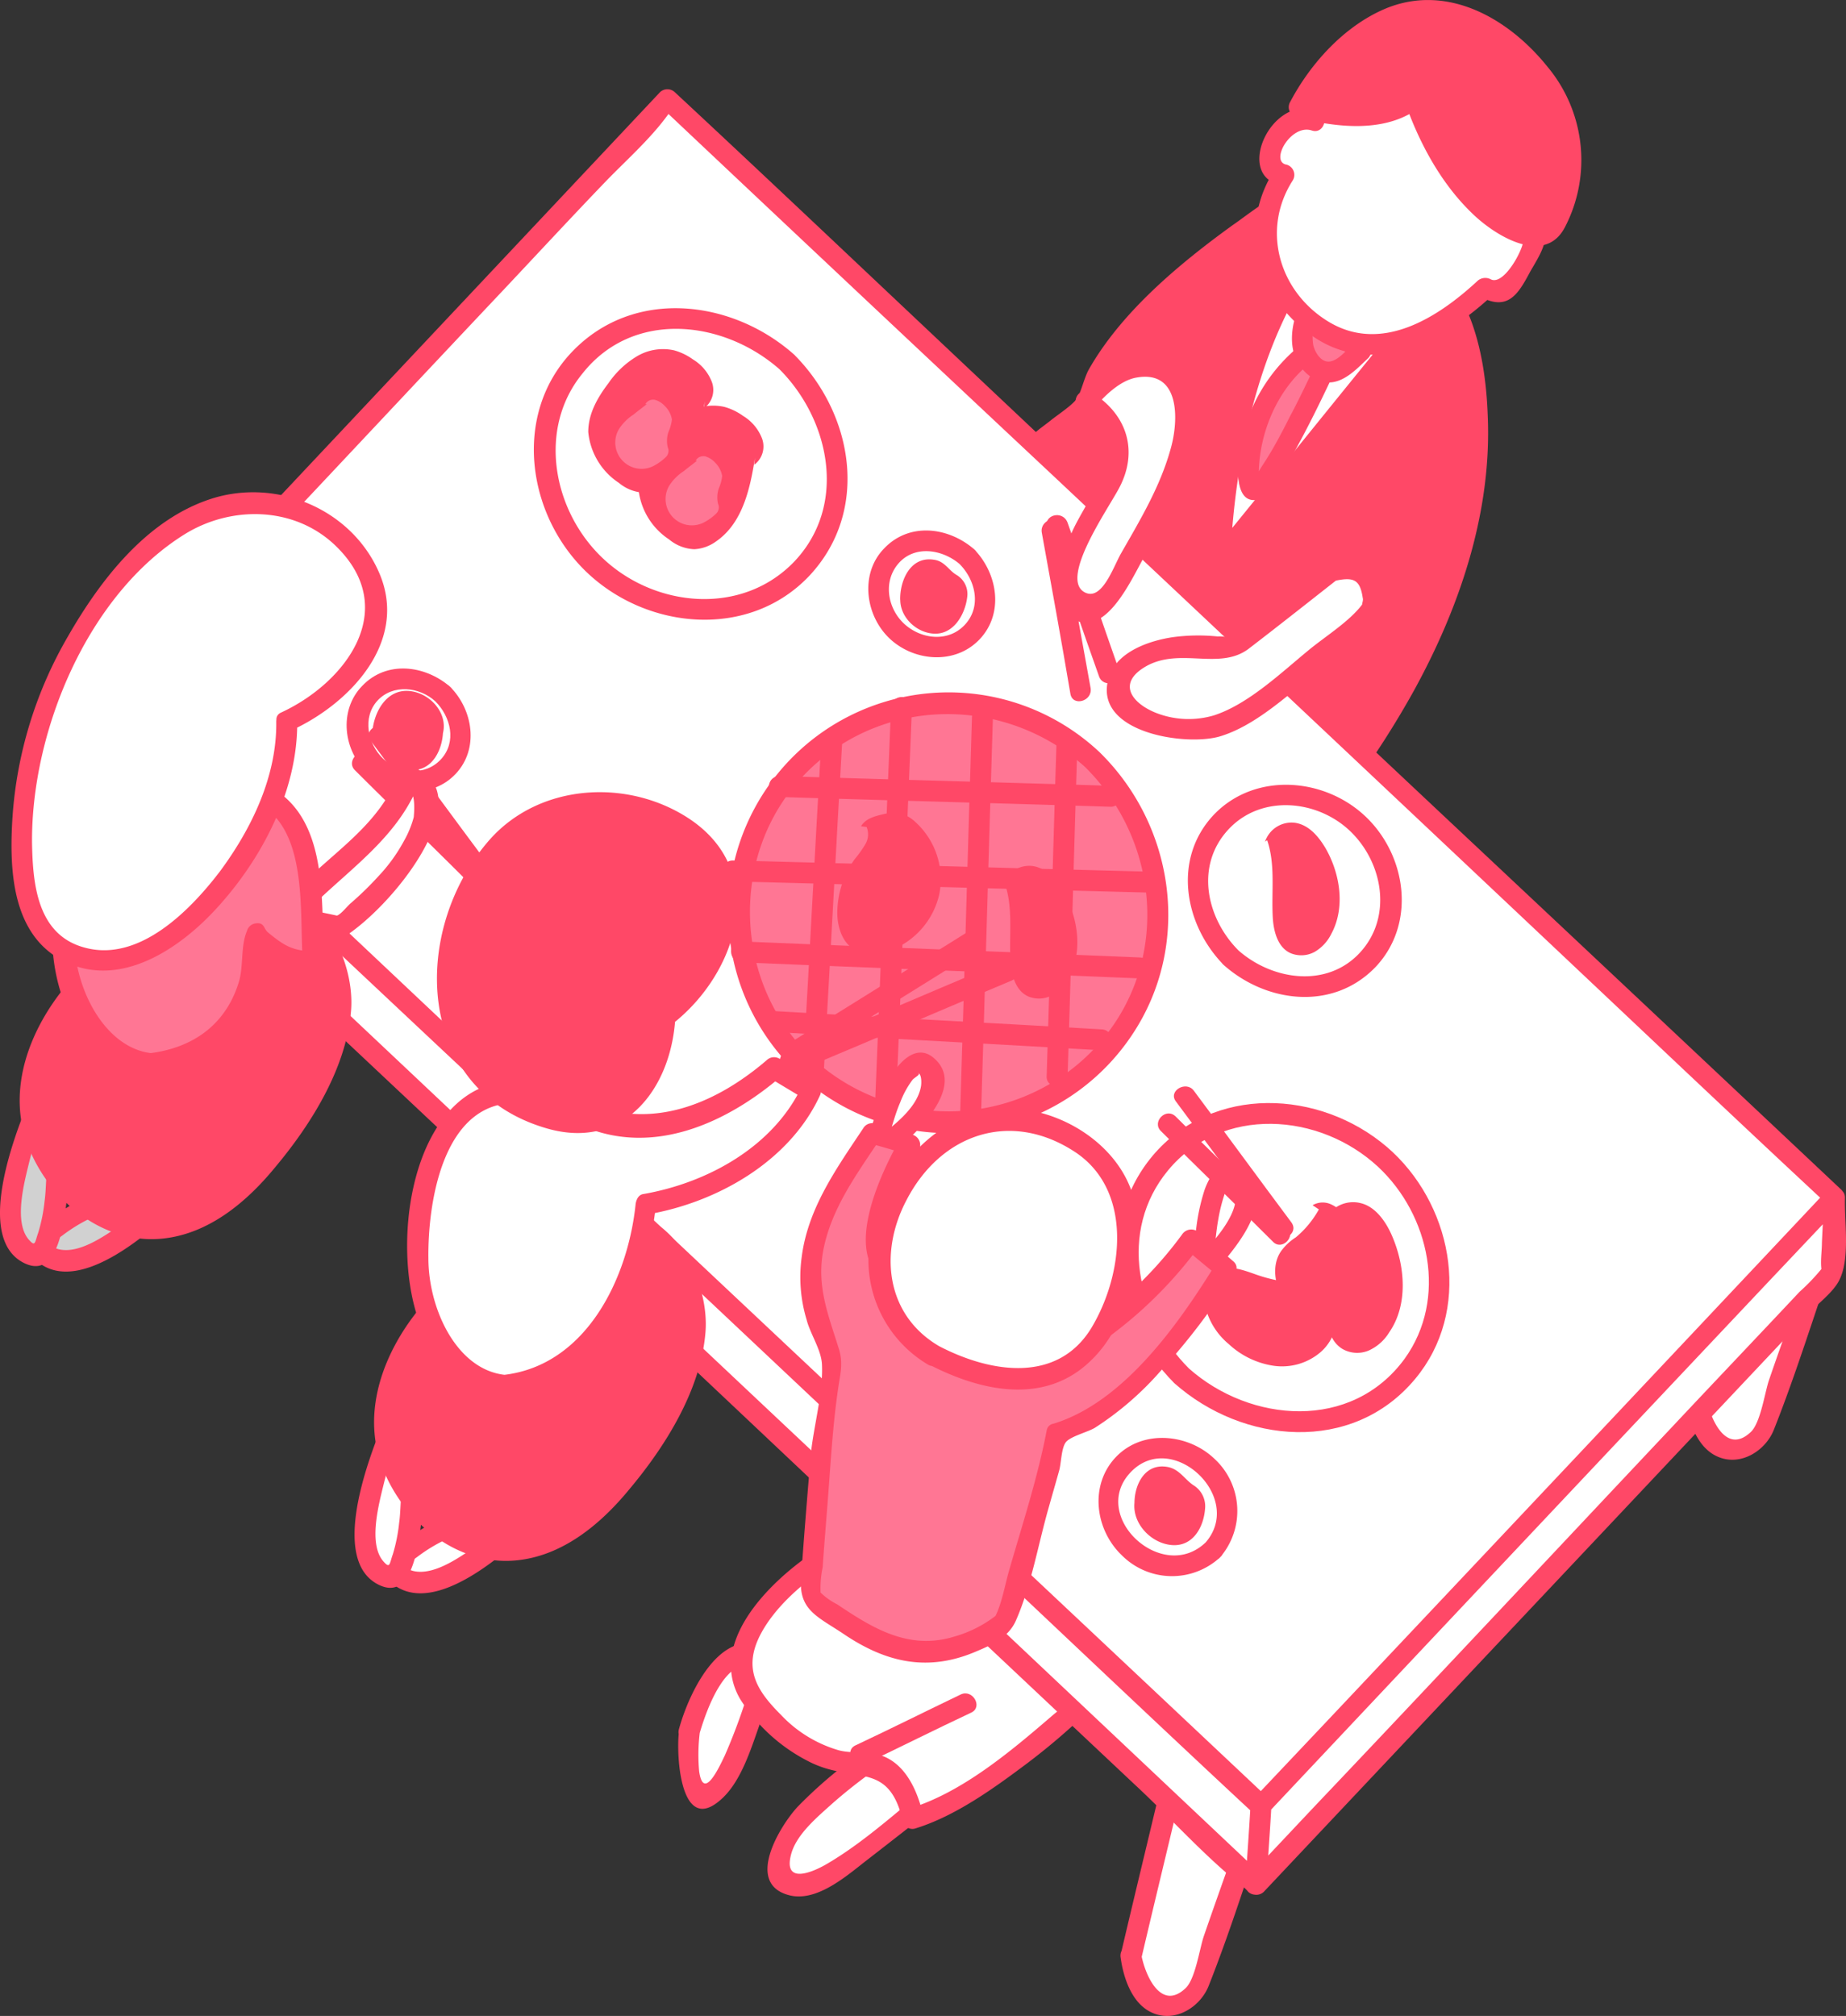 <svg xmlns="http://www.w3.org/2000/svg" viewBox="0 0 264.54 288.87"><rect x="0" y="0" width="264.54" height="288.87" fill="#333333" stroke="none"/><defs><style>.cls-1{fill:#fff;}.cls-2{fill:#ff4867;}.cls-3{fill:#ff7694;}.cls-4{fill:none;}.cls-5{fill:#d1d1d1;}</style></defs><title>step-eat</title><g id="レイヤー_2" data-name="レイヤー 2"><g id="レイヤー_2-2" data-name="レイヤー 2"><path class="cls-1" d="M128.69,249.5s-17.7,10.6-17.3,17.7,10.3-.7,10.3-.7l14.1-11Z"/><path class="cls-2" d="M128,248.2a64.81,64.81,0,0,0-13.7,10.7c-2.5,2.7-7.7,11.1-1.1,12.7,3.8.9,7.9-2.6,10.7-4.8,4.4-3.4,8.7-6.8,13.1-10.2a1.45,1.45,0,0,0,0-2.1c-2.4-2-4.7-4-7.1-6-1.5-1.2-3.6.9-2.1,2.1,2.4,2,4.7,4,7.1,6v-2.1c-5.4,4.2-10.7,9.3-16.6,12.7-2.3,1.3-6.1,2.7-4.9-1.6.8-2.8,3.7-5.2,5.8-7.1a72.64,72.64,0,0,1,10.5-7.7C131.19,249.8,129.59,247.2,128,248.2Z"/><path class="cls-1" d="M98.79,248.2s-1.2,11,2.8,9.1,8.5-19.4,8.5-19.4S102.79,233,98.79,248.2Z"/><path class="cls-2" d="M97.29,248.2c-.4,3.3.2,15.1,6.2,9.5,2.7-2.5,4.1-7,5.3-10.4,1-3,2-6,2.7-9a1.48,1.48,0,0,0-.7-1.7c-7.2-4.7-12.1,6-13.5,11.2a1.5,1.5,0,0,0,2.9.8c.9-3.1,4-12.7,9.1-9.4-.2-.6-.5-1.1-.7-1.7a85.3,85.3,0,0,1-4.7,14c-.9,1.9-3.1,6.6-3.7,2.3a26.22,26.22,0,0,1,.1-5.6C100.49,246.3,97.49,246.3,97.29,248.2Z"/><path class="cls-1" d="M117,224s-14.3,9.6-9.8,18.4c0,0,7.1,11.3,17.7,10.5,0,0,4.6.4,6,7.8,0,0,11.7-3.5,29-21.3,0,0,10-28-10.6-30C128.59,207.2,117,224,117,224Z"/><path class="cls-2" d="M116.19,222.7c-6.1,4.2-14.8,12.8-10.1,20.8a24.91,24.91,0,0,0,10.2,9.1c6.3,3,11.1-.3,13.1,8.4a1.4,1.4,0,0,0,1.8,1c5.8-1.8,11.3-5.8,16.1-9.4a94.54,94.54,0,0,0,7.7-6.5c2-1.8,5-4,6.3-6.4a26.36,26.36,0,0,0,1.5-5.5c1.4-6.5,2-14.5-2-20.3-5.6-8.1-18.1-7.2-26.3-4.5a39.1,39.1,0,0,0-18.8,13.7c-1.1,1.6,1.5,3.1,2.6,1.5,9.9-14,43.4-23.5,42.5,2a43.56,43.56,0,0,1-1.7,10.1c-1.2,4.1-5.5,6.7-8.6,9.4-5.7,4.9-12.6,10.7-20,13,.6.3,1.2.7,1.8,1-.8-3.5-2.6-7.7-6.5-8.7-1.8-.5-3.7-.1-5.6-.6a18.41,18.41,0,0,1-8.3-5.1c-3.5-3.5-5.5-6.7-2.8-11.7,1.9-3.5,5.3-6.6,8.6-8.9C119.29,224.2,117.79,221.6,116.19,222.7Z"/><path class="cls-2" d="M207.89,42.5s16.3,27-16.2,70.7l-16.1,2.7-32.3-28.5,5.1-23.6,7.5-6.1c.9-8.5,24-28.2,31-29.5Z"/><path class="cls-2" d="M206.59,43.2c6.7,11.3,4.1,27.8.1,39.4a104.24,104.24,0,0,1-10.4,21.2c-1.3,2-3.6,6.9-5.5,7.9-1.3.7-3.7.6-5.2.9-2.2.4-4.4.7-6.6,1.1a10.05,10.05,0,0,0-2.5.4c-1.5.6-1.5-.5,0,.6-1.5-1.1-2.9-2.6-4.3-3.8L151.89,93c-1.9-1.7-4.4-5-6.8-6-1.6-.7.2-.6-.3.6a15.25,15.25,0,0,0,.8-3.7c.9-4.3,1.9-8.7,2.8-13,.4-1.7.8-3.3,1.1-5a5,5,0,0,1,.3-1.3c.3-.6-.7.8.3-.1,2.1-2.2,5.8-3.6,7.3-6.3.9-1.5,1.1-3.4,2.1-4.9a47.79,47.79,0,0,1,5.2-6.5,86.18,86.18,0,0,1,14.4-12.6c2-1.4,4.3-2.4,6.3-3.8.7-.4,1.8-.4.8-.6a5,5,0,0,1,1.2.8c6.3,4.7,13.2,8.9,19.7,13.3,1.6,1.1,3.1-1.5,1.5-2.6-5.7-3.8-11.3-7.6-17-11.4-1.7-1.1-3.4-3-5.5-2.8-3.2.2-7,3.5-9.5,5.2C169,37.8,160.69,44.7,156,53c-.6,1.1-1.1,3.2-1.6,4-.6,1-2.8,2.4-3.9,3.3-1.9,1.5-3.4,2.3-4,4.6-2.1,7.3-3.2,15-4.8,22.4a1.67,1.67,0,0,0,.4,1.5c6.2,5.5,12.5,11,18.7,16.5l10.8,9.6c1.6,1.4,2.5,2.6,4.6,2.7,4.4.1,9.6-1.5,14-2.4,2.2-.4,2.2-.5,3.7-2.6a130.37,130.37,0,0,0,8.7-13.6c6.6-12,11.2-25.6,10.6-39.4-.2-5.8-1.2-12.4-4.2-17.5A1.33,1.33,0,1,0,206.59,43.2Z"/><path class="cls-1" d="M162,280.1s1.5,11.9,9.2,5.3l9.3-26.6L169,250.7Z"/><path class="cls-2" d="M160.59,280.5c.4,2.9,1.6,6.6,4.5,7.9,3.3,1.5,6.9-.8,8.1-3.8,3.3-8.3,5.9-16.9,8.9-25.4a1.62,1.62,0,0,0-.7-1.7c-3.8-2.7-7.7-5.4-11.5-8.1a1.52,1.52,0,0,0-2.2.9c-2.3,9.8-4.7,19.6-7,29.4a1.5,1.5,0,0,0,2.9.8c2.3-9.8,4.7-19.6,7-29.4-.7.3-1.5.6-2.2.9,3.8,2.7,7.7,5.4,11.5,8.1-.2-.6-.5-1.1-.7-1.7-2.2,6.4-4.5,12.7-6.7,19.1-.6,1.8-1.2,6.1-2.6,7.4-3.7,3.5-6-2.4-6.4-5.2C163.19,277.8,160.29,278.6,160.59,280.5Z"/><path class="cls-1" d="M243.09,200.4s1.5,11.9,9.2,5.3l9.3-26.6-11.5-8.1Z"/><path class="cls-2" d="M241.59,200.8c.4,2.9,1.6,6.6,4.5,7.9,3.3,1.5,6.9-.8,8.1-3.8,3.3-8.3,5.9-16.9,8.9-25.4a1.62,1.62,0,0,0-.7-1.7c-3.8-2.7-7.7-5.4-11.5-8.1a1.52,1.52,0,0,0-2.2.9c-2.3,9.8-4.7,19.6-7,29.4a1.5,1.5,0,0,0,2.9.8c2.3-9.8,4.7-19.6,7-29.4-.7.3-1.5.6-2.2.9,3.8,2.7,7.7,5.4,11.5,8.1-.2-.6-.5-1.1-.7-1.7-2.2,6.4-4.5,12.7-6.7,19.1-.6,1.8-1.2,6.1-2.6,7.4-3.7,3.5-6-2.4-6.4-5.2C244.29,198.1,241.39,198.9,241.59,200.8Z"/><polyline class="cls-1" points="13.39 101.39 180.59 258.8 262.69 171.59 95.59 14.2 12.69 102.19 12.29 112.09 179.89 269.89 180.59 258.8 179.89 269.89 262.29 182.4 262.69 171.59"/><path class="cls-2" d="M12.39,102.5q28.35,26.7,56.8,53.4Q114,198,158.79,240.3c6.9,6.5,13.8,13,20.8,19.5a1.54,1.54,0,0,0,2.1,0q35.85-38.1,71.8-76.2l10.4-11a1.54,1.54,0,0,0,0-2.1q-28.35-26.7-56.8-53.4-44.85-42.15-89.6-84.4c-6.9-6.5-13.8-13-20.8-19.5a1.54,1.54,0,0,0-2.1,0L42.39,68.7c-9.1,9.7-18.3,19.4-27.4,29.1-1.6,1.7-3.3,2.9-3.7,5.2-.5,3-1.4,8.3.6,10.8,4.1,5.2,10.2,9.6,15,14.1l30,28.2q37.65,35.4,75.2,70.9l30.4,28.6c5.2,4.8,10.1,10.4,15.7,14.8a4.62,4.62,0,0,1,.7.7,1.56,1.56,0,0,0,2.6-1.1c.2-3.7.5-7.4.7-11.1.1-1.9-2.9-1.9-3,0-.2,3.7-.5,7.4-.7,11.1a1.55,1.55,0,0,0,2.6,1.1q39.3-41.7,78.5-83.3c1.2-1.2,3.1-2.7,3.9-4.2,1.7-3.1.8-8.4.9-11.9.1-1.9-2.9-1.9-3,0l-.3,6.3c0,1.2-.2,2.4-.1,3.6s.1.2.3-.1a29,29,0,0,1-3.4,3.6c-6.1,6.5-12.2,12.9-18.3,19.4-16.2,17.2-32.4,34.5-48.7,51.7-4,4.2-8,8.5-12,12.7.9.4,1.7.7,2.6,1.1.2-3.7.5-7.4.7-11.1.1-1.9-2.9-1.9-3,0-.2,3.7-.5,7.4-.7,11.1.9-.4,1.7-.7,2.6-1.1l-37.2-35.1q-36.9-34.65-73.7-69.4Q43.64,139.35,17,114.3c-1-1-2.6-2-3.4-3.2.9,1.4.4.1.5-1.1a45.72,45.72,0,0,0,.3-6.4c-.1-1.4.2-1.1-.3-.4a4.62,4.62,0,0,1,.7-.7c3-2.4,5.5-5.8,8.1-8.6l14.3-15.2C48.79,66.4,60.39,54,72,41.7c4.9-5.2,9.8-10.5,14.8-15.7,2.9-3,6.3-6,8.8-9.4a7.41,7.41,0,0,1,1.2-1.3h-2.1Q123,42,151.49,68.7q44.85,42.15,89.6,84.4c6.9,6.5,13.8,13,20.8,19.5v-2.1q-35.85,38.1-71.8,76.2l-10.4,11h2.1Q153.44,231,125,204.3q-44.85-42.15-89.6-84.4c-6.9-6.5-13.8-13-20.8-19.5-1.5-1.4-3.7.8-2.2,2.1Z"/><ellipse class="cls-1" cx="167.41" cy="215.98" rx="8.1" ry="8.8" transform="translate(-104.6 189.82) rotate(-46.73)"/><path class="cls-2" d="M172.79,221c-6.2,6-16.7-3.7-10.8-10s16.4,3.5,10.8,10c-1.3,1.5.9,3.6,2.1,2.1A10.17,10.17,0,0,0,174,209c-3.8-3.6-10.3-4.2-14.1-.2s-3,10.4.9,14.1a10.15,10.15,0,0,0,14.1.2C176.29,221.8,174.19,219.7,172.79,221Z"/><ellipse class="cls-1" cx="133.52" cy="85.07" rx="7.3" ry="8" transform="translate(-19.94 123.97) rotate(-46.73)"/><path class="cls-2" d="M137.49,80.8c2.3,2.3,3.2,6.1.8,8.7s-6.3,2.1-8.7-.1-3.1-6.1-.8-8.7,6.2-2,8.7.1c1.5,1.3,3.6-.9,2.1-2.1-3.7-3.2-9.3-3.9-12.9-.1-3.5,3.6-2.7,9.6.8,12.9s9.4,3.8,12.9.1,2.6-9.4-.8-12.9A1.48,1.48,0,0,0,137.49,80.8Z"/><ellipse class="cls-1" cx="185.49" cy="127.59" rx="13.2" ry="14.4" transform="translate(-34.56 175.18) rotate(-46.73)"/><path class="cls-2" d="M177.49,136.2c-4.6-4.6-6.3-12.2-1.4-17.4,4.7-5,12.7-4.2,17.4.3s6.1,12.3,1.4,17.4-12.5,4-17.4-.3c-1.5-1.3-3.6.9-2.1,2.1,6.1,5.4,15.6,6.6,21.7.3,5.9-6.2,4.5-16-1.4-21.6s-15.8-6.4-21.7-.3c-6,6.3-4.3,15.8,1.4,21.6A1.48,1.48,0,1,0,177.49,136.2Z"/><ellipse class="cls-1" cx="58.57" cy="104.49" rx="7.1" ry="7.7" transform="translate(-57.66 75.51) rotate(-46.73)"/><path class="cls-2" d="M62.39,100.5c2.2,2.2,3.1,5.8.8,8.3s-6.1,2-8.3-.1-3-5.9-.8-8.3,6-2,8.3.1c1.5,1.3,3.6-.9,2.1-2.1-3.6-3.1-9.1-3.8-12.6-.1-3.4,3.5-2.7,9.3.8,12.5s9.2,3.7,12.6.1,2.5-9.2-.8-12.5C63.19,97,61,99.1,62.39,100.5Z"/><ellipse class="cls-1" cx="98.97" cy="66.36" rx="20" ry="21.9" transform="translate(-17.19 92.93) rotate(-46.73)"/><path class="cls-2" d="M111.69,52.9c7.2,7.2,9.8,19.4,2.2,27.5-7.5,7.9-20,6.7-27.5-.4-7.2-6.8-9.4-18.6-2.9-26.5,7.2-9.1,20.1-7.7,28.2-.6,1.4,1.3,3.6-.8,2.1-2.1-8.9-7.9-23-9.6-31.8-.4-8.6,9-6.5,23.5,2.2,31.7s23.2,9.5,31.8.4c8.7-9.3,6.3-23.2-2.2-31.7A1.48,1.48,0,0,0,111.69,52.9Z"/><ellipse class="cls-1" cx="183.94" cy="181.66" rx="21.3" ry="23.2" transform="translate(-74.41 191.06) rotate(-46.73)"/><path class="cls-2" d="M170.39,196.1c-7.5-7.5-10.2-19.7-3-28.4,7.7-9.3,21.7-8.3,30.1-.5,7.4,6.9,10,18.9,3.8,27.5-7.6,10.4-22.1,9.2-30.9,1.4-1.4-1.3-3.6.8-2.1,2.1,9.8,8.7,25.5,10.2,34.5-.6,8.1-9.7,5.6-24.2-3.2-32.5-9.2-8.6-24.5-10-33.6-.4-9.2,9.8-6.6,24.6,2.3,33.5C169.69,199.6,171.79,197.4,170.39,196.1Z"/><path class="cls-1" d="M200.19,48.9l-25.4,31.3s1-24.3,10.2-39.6Z"/><path class="cls-2" d="M199.09,47.9c-8.5,10.4-16.9,20.9-25.4,31.3.9.4,1.7.7,2.6,1.1.6-13.1,3.3-27.3,9.9-38.8a16,16,0,0,1-2.1.5c5.1,2.8,10.1,5.5,15.2,8.3,1.7.9,3.2-1.7,1.5-2.6-5.1-2.8-10.1-5.5-15.2-8.3a1.6,1.6,0,0,0-2.1.5c-6.9,11.9-9.8,26.6-10.4,40.3a1.55,1.55,0,0,0,2.6,1.1c8.5-10.4,16.9-20.9,25.4-31.3C202.39,48.5,200.29,46.4,199.09,47.9Z"/><path class="cls-1" d="M68.29,216.4c-.9.9-16.1,7.3-10.3,9.9s17.5-8.6,17.5-8.6Z"/><path class="cls-2" d="M67.19,215.3c-2,1.7-17,7.4-10.6,11.9,6,4.2,15.8-4.6,19.9-8.5a1.48,1.48,0,0,0-.7-2.5c-2.4-.4-4.8-.9-7.1-1.3-1.9-.4-2.7,2.5-.8,2.9,2.4.4,4.8.9,7.1,1.3a23.35,23.35,0,0,0-.7-2.5c-1.7,1.6-3.5,3-5.3,4.4-2.5,1.7-6.6,4.9-9.8,4.1-1.8-.5-.5-1.2.6-2a23,23,0,0,1,3.7-2.3c1.9-1.1,4.1-1.9,5.8-3.3C70.79,216.2,68.69,214.1,67.19,215.3Z"/><path class="cls-1" d="M59.39,211.9c-.5,1.2-.8,17.7-5.3,13.3s1.5-19.4,1.5-19.4Z"/><path class="cls-2" d="M58,211.5c-.7,2.1-.5,4.6-.8,6.7a23.92,23.92,0,0,1-.9,4.5c-.5,1.4-.4,2.1-1.3,1.1-2.3-2.5-.7-8.3,0-11.2a49.25,49.25,0,0,1,2.1-6.5,25.13,25.13,0,0,0-2.7.4c1.3,2,2.6,4.1,3.9,6.1,1,1.6,3.6.1,2.6-1.5-1.3-2-2.6-4.1-3.9-6.1a1.48,1.48,0,0,0-2.7.4c-1.9,4.9-6.8,18.4,0,21.7,6.4,3.1,5.9-11.8,6.8-14.7A1.62,1.62,0,0,0,58,211.5Z"/><path class="cls-1" d="M111.49,156.4c.2-.5,3.1-11.8,6.6-10.1,0,0,4.8,3.4-5.9,11.7Z"/><path class="cls-2" d="M113,156.8c.6-1.7,1-3.4,1.7-5a13.18,13.18,0,0,1,1.8-3.3c.4-.4,1.3-.8.7-1,.5.1.6,1.1.5,1.9-.5,3.2-4.1,5.8-6.4,7.6l2.4.3c-.2-.5-.5-1.1-.7-1.6-.8-1.8-3.4-.2-2.6,1.5.2.5.5,1.1.7,1.6.4,1,1.7.8,2.4.3,2.9-2.3,11.1-9.6,5.9-13.8-2.5-2-5,.9-6.1,2.9-1.4,2.5-2,5.2-3,7.9C109.39,157.8,112.29,158.5,113,156.8Z"/><path class="cls-2" d="M65.79,183.8s-21.7,17.7-3.4,34.4c0,0,14.4,14.1,31-11.8s-4.5-31.6-4.5-31.6Z"/><path class="cls-2" d="M64.79,182.8c-7.5,6.2-13.5,16.8-10.3,26.6,2.7,8.1,10.6,15,19.4,14.2,6.7-.6,12.2-5.2,16.3-10.2,5.2-6.2,10.2-14.2,10.9-22.4.6-6.8-3.8-16.3-11.5-17.4-2.9-.4-6.9,2.1-9.5,3.2l-14.7,5.7c-1.8.7-1,3.6.8,2.9,7-2.7,14-5.5,21-8.2.7-.3,2.7-.6,1.3-.8a10.41,10.41,0,0,1,1.6.6,14.73,14.73,0,0,1,6.6,6c2.9,5.4,1,11.9-1.5,17.1-3.5,7.2-8.8,15.1-16.2,18.9-6.6,3.4-13.4,1.3-18-4-8.6-9.9-3.2-22.5,5.7-29.9A1.49,1.49,0,1,0,64.79,182.8Z"/><path class="cls-1" d="M72.29,198.5S58.49,197,60,177.3c2.3-30.2,21.9-18.5,21.9-18.5s12.6,9,29-5.6l5.3,3.2S110,170,92.49,172.7C92.49,172.6,90.29,196.8,72.29,198.5Z"/><path class="cls-2" d="M72.29,197c-6.9-.8-10.9-9.5-10.9-16.7-.1-8.2,2.2-23.2,13.5-22.2,3.4.3,5.8,2,8.7,3.3,10.1,4.3,20.6-.5,28.4-7.2a11,11,0,0,1-1.8.2c1.8,1.1,3.5,2.1,5.3,3.2a16,16,0,0,1-.5-2.1c-4.1,8.8-13.6,14-22.8,15.6-.7.1-1,.8-1.1,1.4C90,183.2,84,195.6,72.29,197c-1.9.2-1.9,3.2,0,3,13.5-1.6,20.5-14.9,21.7-27.4a17.11,17.11,0,0,1-1.1,1.4c9.8-1.7,20.2-7.5,24.6-17a1.72,1.72,0,0,0-.5-2.1c-1.8-1.1-3.5-2.1-5.3-3.2a1.51,1.51,0,0,0-1.8.2c-7.8,6.7-17.5,10.4-27,5.5a20.3,20.3,0,0,0-7.9-2.5c-16.7-1.1-19.7,25.7-14,36.6,2.2,4.3,6.5,7.8,11.4,8.3C74.19,200.2,74.19,197.2,72.29,197Z"/><circle class="cls-3" cx="135.89" cy="130.8" r="30.1"/><path class="cls-2" d="M157.59,107.8a31.58,31.58,0,1,0,4.7,40.4c8.5-12.8,6.1-29.8-4.7-40.4-1.4-1.4-3.5.8-2.1,2.1,11.1,11,12.2,28.9,1.3,40.4a28.78,28.78,0,0,1-40.4,1.3c-11.3-10.6-12-29.1-1.3-40.4,10.9-11.5,28.8-11.7,40.4-1.3C156.89,111.2,159,109.1,157.59,107.8Z"/><path class="cls-1" d="M125.79,162.6c.2-.5,3.1-11.8,6.6-10.1,0,0,4.8,3.4-5.9,11.7Z"/><path class="cls-2" d="M127.29,163c.6-1.7,1-3.4,1.7-5a13.18,13.18,0,0,1,1.8-3.3c.4-.4,1.3-.8.7-1,.5.1.6,1.1.5,1.9-.5,3.2-4.1,5.8-6.4,7.6l2.4.3c-.2-.5-.5-1.1-.7-1.6-.8-1.8-3.4-.2-2.6,1.5.2.5.5,1.1.7,1.6.4,1,1.7.8,2.4.3,2.9-2.3,11.1-9.6,5.9-13.8-2.5-2-5,.9-6.1,2.9-1.4,2.5-2,5.2-3,7.9C123.69,164,126.59,164.7,127.29,163Z"/><path class="cls-1" d="M172.39,179.3c.1-.6.8-12.2,4.5-11.2,0,0,5.4,2.4-3.5,12.6Z"/><path class="cls-2" d="M173.89,179.7c.3-1.7.4-3.4.7-5a23.69,23.69,0,0,1,.9-3.6c.2-.4,1.1-1.8.8-1.7.4-.1.8,1,.8,1.6.3,3.1-2.9,6.5-4.7,8.6l2.4.3a17,17,0,0,0-1-1.4c-1.1-1.6-3.7-.1-2.6,1.5a17,17,0,0,0,1,1.4,1.57,1.57,0,0,0,2.4.3c2.5-3,5.8-6.9,5.6-11.1a4.76,4.76,0,0,0-2.3-3.9c-2.7-1.3-4.6,1.8-5.3,3.9a28.77,28.77,0,0,0-1.1,4.9c-.1.8-.2,1.5-.3,2.3,0,.3-.2,1.4-.1,1C170.69,180.8,173.59,181.6,173.89,179.7Z"/><path class="cls-3" d="M175.59,181.8l-4.9-4.1a59.09,59.09,0,0,1-19.4,16.9c-1.5-5.5-5.1-6.7-5.1-6.7l-12.3-3.1-6.9-2.5c-4.3-5.3,3.2-18.3,3.2-18.3l-5.4-1.6-3.3,4.9c-11.3,16.8-1.5,25.8-2.5,28.7s-3.1,32.7-3.1,32.7c.7,1,6.7,4.8,6.7,4.8,10.2,7.9,21.1-1.1,21.1-1.1s1.1-3.1,6.5-22.3c.5-1.8.8-3.4,1.1-4.9C163.09,202.3,175.59,181.8,175.59,181.8Z"/><path class="cls-2" d="M176.69,180.7c-1.6-1.4-3.2-2.7-4.9-4.1a1.58,1.58,0,0,0-2.4.3,57,57,0,0,1-18.8,16.4c.7.3,1.5.6,2.2.9-3-8.9-10.1-8.5-17.9-10.7-1.2-.3-2.3-.8-3.5-1.2-3.1-1.1-3.9-.8-4.1-4.3-.2-4.4,2.2-9.4,4.4-13.2a1.55,1.55,0,0,0-.9-2.2c-1.8-.5-3.6-1-5.4-1.6a1.48,1.48,0,0,0-1.7.7c-3.8,5.7-7.9,11.4-8.8,18.4a21.08,21.08,0,0,0,.7,9c.5,2,2.1,4.3,2.2,6.4.2,4-1.2,8.9-1.6,12.9-.5,6-1,12-1.4,17.9-.3,4.5,2.5,5.4,6.2,7.9,6.1,4.1,12.1,5.4,19,2.4,2.4-1,4.6-2.1,5.6-4.4,2.2-5,3.2-11,4.7-16.2.5-1.8,1-3.5,1.5-5.3.3-1.1.3-3.3,1-4.1s3.1-1.4,4.1-2a44.26,44.26,0,0,0,9.3-8,91.82,91.82,0,0,0,10.7-14.1c1-1.6-1.6-3.2-2.6-1.5-5.3,8.6-13.2,19.9-23.3,23a1.17,1.17,0,0,0-1,1c-1.3,6.8-3.5,13.5-5.4,20.1-.6,2.1-1,4.6-2,6.6-.5,1,.8-.7,0-.1a17.56,17.56,0,0,1-5.8,2.9c-6.5,2-11.6-1.1-16.8-4.6a9.66,9.66,0,0,1-2.6-1.9c.1.1.3,1.1.2.2a14.61,14.61,0,0,1,.3-3.6c.3-4.4.7-8.8,1-13.2.3-4.1.6-8.2,1.2-12.3.3-2.2.8-3.7.1-5.9-1.5-4.8-3.2-8.9-2.2-14.1,1.2-6.1,4.9-11,8.2-16-.6.2-1.1.5-1.7.7,1.8.5,3.6,1,5.4,1.6-.3-.7-.6-1.5-.9-2.2-3,5.3-9,18-.7,21.1a95.94,95.94,0,0,0,10.4,3.2c5.4,1.4,9.1,1.3,11.2,7.5a1.52,1.52,0,0,0,2.2.9A60.83,60.83,0,0,0,172,178.4l-2.4.3c1.6,1.4,3.2,2.7,4.9,4.1C176.09,184,178.19,181.9,176.69,180.7Z"/><path class="cls-3" d="M178.89,67.7s.2-11.4,8.5-17.3l2.6,2s-6.1,13-9,16.9C181,69.3,178.79,72,178.89,67.7Z"/><path class="cls-2" d="M180.39,67.7c.1-6,2.9-12.4,7.8-16a11,11,0,0,0-1.8-.2c.9.7,1.7,1.4,2.6,2a11,11,0,0,1-.2-1.8c-1.3,2.7-2.6,5.5-4,8.1-1,2-2.1,4.1-3.3,6-.5.8-1,1.5-1.4,2.3-1,1.5.3-.6.3-.4-.1-1.9-3.1-1.9-3,0s.5,4.4,2.9,3.9c1.7-.3,2.8-2.7,3.5-3.9,2.8-4.7,5.2-9.6,7.5-14.5a1.51,1.51,0,0,0-.2-1.8c-.9-.7-1.7-1.4-2.6-2-.5-.4-1.3-.7-1.8-.2a24,24,0,0,0-9.3,18.6C177.29,69.6,180.29,69.6,180.39,67.7Z"/><path class="cls-3" d="M187.59,44.4s-2.3,4.6.2,7.4,4.5,1,7.3-1.6Z"/><path class="cls-2" d="M186.29,43.7c-1.2,2.5-1.7,5.8-.3,8.3,1,1.6,2.7,3,4.6,2.8,2.2-.1,4-2.1,5.5-3.5a1.54,1.54,0,0,0,0-2.1c-2.5-1.9-5-3.9-7.5-5.8-1.5-1.2-3.6.9-2.1,2.1,2.5,1.9,5,3.9,7.5,5.8V49.2c-.9.8-2.1,2.4-3.4,2.6s-2.2-1.4-2.4-2.4a6.62,6.62,0,0,1,.7-4.2C189.79,43.5,187.19,42,186.29,43.7Z"/><path class="cls-1" d="M188.29,17.2s7.2-14,18.5-10.3c16.1,5.2,17.2,19.5,12.1,25.6,0,0,3,1.2-1.2,6.1,0,0-1.2,5.2-5,2.6-.1,0-12.8,13.6-23.8,5.7-13.4-9.5-5-22-5-22s-3-.3-1.7-4.2C183.89,15.6,188.29,17.2,188.29,17.2Z"/><path class="cls-2" d="M189.59,18c3.9-7.4,11.1-12.2,19.4-8.6,7.9,3.5,15.3,13.9,8.9,22.1a1.57,1.57,0,0,0,.3,2.4c.9.4-2.5,7.3-4.6,6.1a1.68,1.68,0,0,0-1.8.2c-5.7,5.3-13.8,10.5-21.4,5.9-7.1-4.3-9.7-13.2-5.1-20.3a1.52,1.52,0,0,0-.9-2.2c-2.5-.4.6-5.9,3.6-4.9,1.8.6,2.6-2.3.8-2.9-6.7-2.3-11.9,9.5-5.2,10.7-.3-.7-.6-1.5-.9-2.2-5.3,8-2.6,18,4.9,23.5,9,6.7,19.2,1.1,26.3-5.5a11,11,0,0,1-1.8.2c3.9,2.1,5.4-.2,7.1-3.4,1.2-2.2,4.2-6.2.5-8l.3,2.4c7-9,1.4-21.1-7.8-26-10.2-5.5-20-1-25.2,8.9C186.09,18.2,188.59,19.7,189.59,18Z"/><path class="cls-2" d="M202.79,14.1s7,20.4,19.1,19.6c0,0,10.8-14.7-6.2-28.1-17.2-13.5-29.3,9.7-29.3,9.7S198.09,18.7,202.79,14.1Z"/><path class="cls-2" d="M201.29,14.5c2,5.8,5.1,11.6,9.5,15.9,3.4,3.4,10.6,7.8,13.5,2.1a20.85,20.85,0,0,0-2.5-22.9c-5.6-7-14.5-12.1-23.4-8.3-5.8,2.5-10.6,7.8-13.5,13.3a1.49,1.49,0,0,0,.9,2.2c5.7,1.5,13.1,2.4,18-1.7,1.5-1.2-.6-3.4-2.1-2.1-3.9,3.2-10.5,2.1-15.1.9.3.7.6,1.5.9,2.2,2.4-4.5,6.2-9,10.7-11.4,11-5.9,24.7,5.7,25.4,17a17.68,17.68,0,0,1-2.4,10c-.9,1.5-.7.6-.5.6-2.3.3-5.1-1.5-6.8-3-4.6-3.9-7.9-10-9.8-15.6C203.59,11.9,200.69,12.7,201.29,14.5Z"/><path class="cls-1" d="M190.59,82l-14.1,11s-10.6-2.1-15.4,3.1,7.9,12,16.3,6.7,19.2-15.2,19.2-15.2S198.89,79.6,190.59,82Z"/><path class="cls-2" d="M189.59,80.9c-4.7,3.7-9.3,7.4-14,11,.9-.7,1.7.1.6-.5a5,5,0,0,0-1.7-.2,27.41,27.41,0,0,0-6.4.1c-3.4.5-8.1,2.1-9.2,5.8-2.4,7.9,11.1,9.9,16,8.4s9.3-5.6,13.2-8.7c2.9-2.4,7.3-5,9.4-8.1a6.14,6.14,0,0,0,.6-5.3c-1.1-3.7-4.7-3.7-7.9-3-1.9.4-1.1,3.3.8,2.9,3-.7,3.9-.3,4.3,2.4.1.3-.1.7-.1,1-.2.7.6-.9.1-.2-1.8,2.5-5.4,4.7-7.8,6.7-3.9,3.2-8.6,7.7-13.5,9.3a12.79,12.79,0,0,1-8.2-.3c-3.4-1.3-5.9-4.2-1.6-6.7,4.9-2.8,10.5.6,14.7-2.5,4.3-3.3,8.6-6.7,12.8-10C193.19,81.8,191.09,79.7,189.59,80.9Z"/><path class="cls-1" d="M133.89,194.2s-12-6.8-6.6-20.1,15.8-15.8,23.4-12.6c6.2,2.7,12.8,6.9,10.5,19.1a44,44,0,0,1-2.9,9.3S152,204.2,133.89,194.2Z"/><path class="cls-2" d="M134.59,192.9c-7.7-4.5-8.6-13.5-4.7-20.9,4.9-9.5,14.8-12.9,23.9-7.1,8.6,5.4,7.3,17.6,2.6,25.4-4.9,8-14.5,6.4-21.8,2.6-1.7-.9-3.2,1.7-1.5,2.6,7.5,3.9,16.7,5.9,23.3-.6,5.3-5.1,7.5-14.7,6.4-21.7-1.2-7.9-9.1-13.6-16.8-14.3-10.1-.9-17.9,7.3-20.7,16.3a17.43,17.43,0,0,0,7.8,20.4C134.79,196.4,136.29,193.9,134.59,192.9Z"/><line class="cls-4" x1="123.39" y1="251.4" x2="138.39" y2="244"/><path class="cls-2" d="M124.09,252.7c5-2.4,10-4.9,15.1-7.3,1.7-.8.2-3.4-1.5-2.6-5,2.4-10,4.9-15.1,7.3-1.7.8-.2,3.4,1.5,2.6Z"/><path class="cls-2" d="M95.29,145.6s-.8,19.2-16.6,14.6-15-20.5-15-20.5,3.2-32.1,30.3-23.2c0,0,10.4,3.6,9.9,12.3C104,128.9,106.19,137.7,95.29,145.6Z"/><path class="cls-2" d="M93.79,145.6c-.3,6.6-3.9,14.5-11.6,13.8-9.6-.8-17.5-9.9-17-19.6a31.92,31.92,0,0,1,4-12.9c5-9.2,14.6-12.6,24.5-8.8,5.2,2,8.4,5.7,8.8,11.3.5,6.5-3.2,11.3-8.2,15.2-1.5,1.2.6,3.3,2.1,2.1,9.2-7.2,13.9-21.6,2.5-29.3-8.8-5.9-21.5-5.2-28.7,2.9-11.4,12.9-10.9,35.9,8.2,41.4,11.1,3.2,17.9-5.8,18.4-16.1C96.89,143.7,93.89,143.7,93.79,145.6Z"/><line class="cls-4" x1="111.69" y1="112.7" x2="159.09" y2="114.1"/><path class="cls-2" d="M111.69,114.2c15.8.5,31.6.9,47.4,1.4,1.9.1,1.9-2.9,0-3-15.8-.5-31.6-.9-47.4-1.4a1.5,1.5,0,0,0,0,3Z"/><line class="cls-4" x1="104.99" y1="124.8" x2="164.69" y2="126.4"/><path class="cls-2" d="M105,126.3c19.9.5,39.8,1.1,59.6,1.6,1.9.1,1.9-2.9,0-3-19.9-.5-39.8-1.1-59.6-1.6a1.5,1.5,0,0,0,0,3Z"/><line class="cls-4" x1="163.39" y1="138.7" x2="106.29" y2="136.5"/><path class="cls-2" d="M163.39,137.2c-19.1-.8-38.1-1.5-57.2-2.3-1.9-.1-1.9,2.9,0,3,19.1.8,38.1,1.5,57.2,2.3,2,.1,2-2.9,0-3Z"/><line class="cls-4" x1="111.29" y1="146.4" x2="157.89" y2="149"/><path class="cls-2" d="M111.29,147.9c15.5.9,31.1,1.7,46.6,2.6,1.9.1,1.9-2.9,0-3-15.5-.9-31.1-1.7-46.6-2.6-2-.1-1.9,2.9,0,3Z"/><line class="cls-4" x1="152.89" y1="106.8" x2="151.49" y2="154.2"/><path class="cls-2" d="M151.39,106.8c-.5,15.8-.9,31.6-1.4,47.4-.1,1.9,2.9,1.9,3,0,.5-15.8.9-31.6,1.4-47.4a1.5,1.5,0,1,0-3,0Z"/><line class="cls-4" x1="140.79" y1="102.7" x2="139.19" y2="159.7"/><path class="cls-2" d="M139.29,102.7c-.6,19-1.1,38-1.7,57-.1,1.9,2.9,1.9,3,0,.6-19,1.1-38,1.7-57,.1-1.9-2.9-1.9-3,0Z"/><line class="cls-4" x1="126.89" y1="158.5" x2="129.09" y2="101.4"/><path class="cls-2" d="M128.39,158.5c.8-19.1,1.5-38.1,2.3-57.2.1-1.9-2.9-1.9-3,0-.8,19.1-1.5,38.1-2.3,57.2-.1,1.9,2.9,1.9,3,0Z"/><line class="cls-4" x1="113.89" y1="150.8" x2="139.69" y2="134.7"/><path class="cls-2" d="M114.59,152.1c8.6-5.4,17.2-10.7,25.8-16.1,1.6-1,.1-3.6-1.5-2.6-8.6,5.4-17.2,10.7-25.8,16.1-1.6,1.1-.1,3.7,1.5,2.6Z"/><line class="cls-4" x1="114.89" y1="151.6" x2="144.19" y2="139.2"/><path class="cls-2" d="M115.69,152.9c9.8-4.1,19.5-8.3,29.3-12.4,1.8-.8.2-3.3-1.5-2.6-9.8,4.1-19.5,8.3-29.3,12.4-1.8.8-.3,3.4,1.5,2.6Z"/><line class="cls-4" x1="67.99" y1="125.2" x2="51.89" y2="109.4"/><path class="cls-2" d="M69,124.1c-5.3-5.3-10.7-10.5-16-15.8-1.4-1.4-3.5.8-2.1,2.1,5.3,5.3,10.7,10.5,16,15.8a1.48,1.48,0,1,0,2.1-2.1Z"/><line class="cls-4" x1="68.39" y1="124.3" x2="54.39" y2="105.4"/><path class="cls-2" d="M69.69,123.5c-4.7-6.3-9.3-12.6-14-18.9-1.1-1.5-3.7,0-2.6,1.5,4.7,6.3,9.3,12.6,14,18.9,1.1,1.6,3.7.1,2.6-1.5Z"/><line class="cls-4" x1="151.49" y1="75.3" x2="158.89" y2="96.5"/><path class="cls-2" d="M150.09,75.7c2.5,7.1,4.9,14.2,7.4,21.2.6,1.8,3.5,1,2.9-.8-2.5-7.1-4.9-14.2-7.4-21.2-.7-1.9-3.6-1.1-2.9.8Z"/><line class="cls-4" x1="150.79" y1="75.9" x2="154.89" y2="99"/><path class="cls-2" d="M149.29,76.3c1.4,7.7,2.8,15.4,4.1,23.1.3,1.9,3.2,1.1,2.9-.8-1.4-7.7-2.8-15.4-4.1-23.1-.3-1.9-3.2-1.1-2.9.8Z"/><line class="cls-4" x1="183.39" y1="176.9" x2="167.39" y2="161.1"/><path class="cls-2" d="M184.49,175.8c-5.3-5.3-10.7-10.5-16-15.8-1.4-1.4-3.5.8-2.1,2.1,5.3,5.3,10.7,10.5,16,15.8,1.3,1.4,3.4-.7,2.1-2.1Z"/><line class="cls-4" x1="183.79" y1="176" x2="169.79" y2="157.1"/><path class="cls-2" d="M185.09,175.2c-4.7-6.3-9.3-12.6-14-18.9-1.1-1.5-3.7,0-2.6,1.5,4.7,6.3,9.3,12.6,14,18.9,1.1,1.6,3.7.1,2.6-1.5Z"/><line class="cls-4" x1="119.19" y1="106.3" x2="116.59" y2="152.9"/><path class="cls-2" d="M117.69,106.3c-.9,15.5-1.7,31.1-2.6,46.6-.1,1.9,2.9,1.9,3,0,.9-15.5,1.7-31.1,2.6-46.6.1-1.9-2.9-1.9-3,0Z"/><path class="cls-1" d="M155.59,57.6s8-9.6,13.1-2.6-6.9,25.3-6.9,25.3-3.8,8.4-6.9,7.3-2.6-5.1.3-11.3,5.8-8.4,5.1-12.4S155.59,57.6,155.59,57.6Z"/><path class="cls-2" d="M156.69,58.6c1.5-1.8,3.8-4.1,6.2-4.5,6.3-1.1,6,6.2,4.9,10.1-1.5,5.5-4.4,10.3-7.2,15.2-1.1,2-2.7,6.7-5.1,5.5-3.8-1.9,3.4-12.1,4.9-15,2.8-5.3,1.1-10.6-4-13.7a1.5,1.5,0,0,0-1.5,2.6c7.9,4.9,1.3,11.7-1.3,17.5-1.4,3.2-4.1,9.2-.4,12,5.1,3.9,9-5.5,11-8.9,3.7-6.2,9.5-16,6.8-23.4-3.1-8.4-12.2-4.4-16.4.5C153.29,58,155.39,60.1,156.69,58.6Z"/><path class="cls-1" d="M58.09,112.5c-3,7.2-9.8,11.4-15.2,16.8a3.14,3.14,0,0,0-1.2,2.7,3.54,3.54,0,0,0,2.4,2.2c2.1.5,3.7-.7,5.1-1.9,5.1-4.5,10.3-9.3,11.8-16.2a4.6,4.6,0,0,0,0-2.6,3.07,3.07,0,0,0-2-2"/><path class="cls-2" d="M56.79,111.8c-3.3,7.3-9.9,10.8-15,16.5-3,3.4-.8,8.1,4,7.5,6.5-.8,24.1-20.9,14-25.6-1.7-.8-3.3,1.8-1.5,2.6,1.3.6,1.1,3.2,1,4.3a14.34,14.34,0,0,1-1.4,3.4,23.79,23.79,0,0,1-3.7,5.1,46.42,46.42,0,0,1-3.9,3.8c-.5.4-1.4,1.6-2,1.8-1.4-.3-2.8-.6-4.2-.8.5-.5,1-.9,1.5-1.4,5.2-4.9,11-9.1,14-15.7.6-1.8-2-3.3-2.8-1.5Z"/><path class="cls-5" d="M17.49,170.3c-.9.9-16.1,7.3-10.3,9.9s17.5-8.6,17.5-8.6Z"/><path class="cls-2" d="M16.39,169.2c-2,1.7-17,7.4-10.6,11.9,6,4.2,15.8-4.6,19.9-8.5a1.48,1.48,0,0,0-.7-2.5c-2.4-.4-4.8-.9-7.1-1.3-1.9-.4-2.7,2.5-.8,2.9,2.4.4,4.8.9,7.1,1.3a23.35,23.35,0,0,0-.7-2.5c-1.7,1.6-3.5,3-5.3,4.4-2.5,1.7-6.6,4.9-9.8,4.1-1.8-.5-.5-1.2.6-2a23,23,0,0,1,3.7-2.3c1.9-1.1,4.1-1.9,5.8-3.3C20,170.1,17.89,168,16.39,169.2Z"/><path class="cls-5" d="M8.59,165.8c-.5,1.2-.8,17.7-5.3,13.3s1.5-19.4,1.5-19.4Z"/><path class="cls-2" d="M7.19,165.4c-.7,2.1-.5,4.6-.8,6.7a23.92,23.92,0,0,1-.9,4.5c-.5,1.4-.4,2.1-1.3,1.1-2.3-2.5-.7-8.3,0-11.2a49.25,49.25,0,0,1,2.1-6.5,25.13,25.13,0,0,0-2.7.4c1.3,2,2.6,4.1,3.9,6.1,1,1.6,3.6.1,2.6-1.5-1.3-2-2.6-4.1-3.9-6.1a1.48,1.48,0,0,0-2.7.4c-1.9,4.9-6.8,18.4,0,21.7,6.4,3.1,5.9-11.8,6.8-14.7C10.69,164.4,7.79,163.6,7.19,165.4Z"/><path class="cls-2" d="M15,137.7s-21.7,17.7-3.4,34.4c0,0,14.4,14.1,31-11.8s-4.5-31.6-4.5-31.6Z"/><path class="cls-2" d="M14,136.7c-7.5,6.2-13.5,16.8-10.3,26.6,2.7,8.1,10.6,15,19.4,14.2,6.7-.6,12.2-5.2,16.3-10.2,5.2-6.2,10.2-14.2,10.9-22.4.6-6.8-3.8-16.3-11.5-17.4-2.9-.4-6.9,2.1-9.5,3.2l-14.7,5.7c-1.8.7-1,3.6.8,2.9,7-2.7,14-5.5,21-8.2.7-.3,2.7-.6,1.3-.8a10.41,10.41,0,0,1,1.6.6,14.73,14.73,0,0,1,6.6,6c2.9,5.4,1,11.9-1.5,17.1-3.5,7.2-8.8,15.1-16.2,18.9-6.6,3.4-13.4,1.3-18-4C1.59,159,7,146.4,15.89,139,17.59,137.6,15.49,135.5,14,136.7Z"/><path class="cls-3" d="M21.59,152.4s-13.7-1.5-12.3-21.2,21.9-18.5,21.9-18.5,12.9-2,13.1,15l.7,10.2s-6.7.2-7.9-3.5C35.89,130.5,39.59,150.8,21.59,152.4Z"/><path class="cls-2" d="M21.59,150.9c-6.3-.8-10.5-8.5-10.9-15.3-.6-10.9,5-19.5,16-21.2,3.5-.5,7.1-1,10.4.8,7.1,3.8,5.8,15.6,6.3,22.6l1.5-1.5c-3,0-4.3-.9-6.5-2.7-.6-.5-.5-1.4-1.6-1.3a1.5,1.5,0,0,0-1.4,1.1c-.9,2.1-.5,4.9-1.1,7.1-1.8,6.2-6.5,9.6-12.7,10.4-1.9.2-1.9,3.2,0,3,6.2-.7,11.6-3.5,14.4-9.3,1.6-3.3,1.1-7.4,2.3-10.3a17.1,17.1,0,0,0-1.4,1.1c-.8.1-2-1.4-.6.7a6.72,6.72,0,0,0,2.8,2.2,14.74,14.74,0,0,0,5.9,1.1,1.47,1.47,0,0,0,1.5-1.5c-.5-6.9.4-16.1-4-21.9a12.13,12.13,0,0,0-7.6-4.6,15.14,15.14,0,0,0-3-.2c-.5,0-1.4.1-.9.1-5.7.2-11.4,1.3-16,5-7.7,6.2-9.2,18.4-5.8,27.3,2,5.2,6.6,9.7,12.3,10.4C23.49,154.1,23.39,151.1,21.59,150.9Z"/><path class="cls-1" d="M41.19,103.3s22.4-10.2,8.2-26.2c0,0-15.9-15.7-33.5,7.6s-11.6,44.9-11.6,44.9,3.6,10.6,14.7,7.2S41.69,115.6,41.19,103.3Z"/><path class="cls-2" d="M41.89,104.6c8.4-3.9,16.6-12.7,12.5-22.4-3.9-9.2-14.7-13.8-24.2-10.7-9.2,3-15.8,11.6-20.4,19.6a59.44,59.44,0,0,0-8,26c-.5,7.8-.1,17.7,8.4,21.1,7.8,3.1,15.9-2.6,20.9-8.1,6.5-7.1,11.6-16.9,11.5-26.7a1.5,1.5,0,0,0-3,0c.1,7.8-3.5,15.3-8.1,21.5-4.2,5.5-11.5,13-19.3,10.9-6.9-1.8-7.5-9.2-7.6-15.1-.1-15.9,7.9-35.4,21.8-44.1,6.7-4.2,15.9-4.1,21.8,1.7,9.2,9,1.4,19.5-7.9,23.8C38.69,102.8,40.19,105.4,41.89,104.6Z"/><path class="cls-2" d="M144,126.6c1.2,3.5.6,7.3.8,11,.1,2,.7,4.4,2.6,5.2a4,4,0,0,0,3.4-.2,6.08,6.08,0,0,0,2.4-2.6c2-3.7,1.3-8.5-.8-12.2-1-1.7-2.4-3.4-4.4-3.7a4,4,0,0,0-4.3,2.7"/><path class="cls-2" d="M181.59,120.4c1.2,3.5.6,7.3.8,11,.1,2,.7,4.4,2.6,5.2a4,4,0,0,0,3.4-.2,6.08,6.08,0,0,0,2.4-2.6c2-3.7,1.3-8.5-.8-12.2-1-1.7-2.4-3.4-4.4-3.7a4,4,0,0,0-4.3,2.7"/><path class="cls-2" d="M190.39,174.6c1,4.1-.1,8.3-.3,12.5-.1,2.3.3,5,2.3,6.2a4.25,4.25,0,0,0,3.8.2,6.62,6.62,0,0,0,2.9-2.6c2.7-3.9,2.3-9.4.4-13.8-.9-2.1-2.4-4.2-4.5-4.7a4.45,4.45,0,0,0-5.1,2.4"/><path class="cls-2" d="M124.19,118.5a2.78,2.78,0,0,1-.2,2.5,15.94,15.94,0,0,1-1.5,2.1,13.35,13.35,0,0,0-2.5,7.7c0,2,.7,4.3,2.5,5.3a6.13,6.13,0,0,0,4.8.2,11.26,11.26,0,0,0,7.3-8.1,11.07,11.07,0,0,0-3.4-10.4,5.29,5.29,0,0,0-2.3-1.3,6.56,6.56,0,0,0-2,.1c-1.3.3-2.8.6-3.5,1.8"/><path class="cls-2" d="M187.49,183.9a22.35,22.35,0,0,1-7.3-1.2c-2-.7-4.2-1.6-6-.5a4.32,4.32,0,0,0-1.6,4.4,10.06,10.06,0,0,0,3.5,6,12,12,0,0,0,6.4,3.1,8.49,8.49,0,0,0,6.7-1.9,6.68,6.68,0,0,0,2.2-6.5,5.63,5.63,0,0,0-5.1-4.2"/><path class="cls-2" d="M189,173.3a14.12,14.12,0,0,1-3.3,4,7.72,7.72,0,0,0-1.9,1.7c-1.5,1.8-1.3,4.6-.1,6.7a4.71,4.71,0,0,0,1.3,1.5,4.13,4.13,0,0,0,3.9.2,8.43,8.43,0,0,0,4-13,5.2,5.2,0,0,0-2.1-1.8,2.86,2.86,0,0,0-2.7.1"/><path class="cls-2" d="M108.19,65.6c-.7,4.5-1.8,9.4-5.6,12a5.82,5.82,0,0,1-3.1,1.1,6,6,0,0,1-3.6-1.4,9.84,9.84,0,0,1-4.4-7.3c0-2.6,1.3-4.9,2.9-7a13.16,13.16,0,0,1,4-3.8,7.33,7.33,0,0,1,5.4-.9,8.45,8.45,0,0,1,2.7,1.3,6.51,6.51,0,0,1,2.7,3.2,3.28,3.28,0,0,1-1.1,3.8"/><path class="cls-3" d="M99.69,66a1.28,1.28,0,0,1,1.4-.6,3.07,3.07,0,0,1,1.4.9,3.52,3.52,0,0,1,1,1.9A6.07,6.07,0,0,1,103,70a4.07,4.07,0,0,0-.1,2.2,1.17,1.17,0,0,1,0,1c-.1.3-.4.5-.6.7a7.84,7.84,0,0,1-1.5,1,3.77,3.77,0,0,1-4.9-5.3A7,7,0,0,1,98,67.5c.6-.5,1.3-1,1.9-1.5"/><path class="cls-2" d="M101,57.5c-.7,4.5-1.8,9.4-5.6,12a5.82,5.82,0,0,1-3.1,1.1,6,6,0,0,1-3.6-1.4,9.84,9.84,0,0,1-4.4-7.3c0-2.6,1.3-4.9,2.9-7a13.16,13.16,0,0,1,4-3.8,7.33,7.33,0,0,1,5.4-.9,8.45,8.45,0,0,1,2.7,1.3,6.51,6.51,0,0,1,2.7,3.2,3.28,3.28,0,0,1-1.1,3.8"/><path class="cls-3" d="M92.49,57.9a1.28,1.28,0,0,1,1.4-.6,3.07,3.07,0,0,1,1.4.9,3.52,3.52,0,0,1,1,1.9,6.07,6.07,0,0,1-.5,1.8,4.07,4.07,0,0,0-.1,2.2,1.17,1.17,0,0,1,0,1c-.1.3-.4.5-.6.7a7.84,7.84,0,0,1-1.5,1,3.77,3.77,0,0,1-4.9-5.3,7,7,0,0,1,2.1-2.1c.6-.5,1.3-1,1.9-1.5"/><path class="cls-2" d="M130.49,85.7a4.83,4.83,0,0,1,.8-3.1,2.56,2.56,0,0,1,2.9-.9,2,2,0,0,1,.9.9c.2.2.3.5.6.7a7.26,7.26,0,0,1,.9.5,1.43,1.43,0,0,1,.5,1.1,5,5,0,0,1-.2,1.2c-.4,1.3-1,2.6-2.2,3a3.26,3.26,0,0,1-2.8-.7,3.74,3.74,0,0,1-1.2-1.3,2.06,2.06,0,0,1-.2-1.7"/><path class="cls-2" d="M132,85.7c0-.8.1-2.8,1.4-2.6.5.1.9,1,1.2,1.3s.9.4,1,.7a3.07,3.07,0,0,1-1.1,2.5c-.9.5-2.8-.7-2.5-1.7.4-1.9-2.5-2.7-2.9-.8-.6,2.9,2,5.6,4.8,5.7s4.4-2.8,4.7-5.2a3.18,3.18,0,0,0-1.5-3.2c-1.2-.7-1.7-2-3.3-2.2-3.3-.5-4.8,2.9-4.8,5.6,0,1.9,3,1.9,3-.1Z"/><path class="cls-2" d="M62,104.3a5.73,5.73,0,0,1-.8,3.4,2.56,2.56,0,0,1-3.1.9,2.93,2.93,0,0,1-1-.9,2.17,2.17,0,0,0-.6-.7c-.3-.2-.7-.3-1-.5a1.74,1.74,0,0,1-.6-1.2,5.06,5.06,0,0,1,.2-1.3c.4-1.4,1.1-2.9,2.4-3.3a3.6,3.6,0,0,1,3,.7,4.36,4.36,0,0,1,1.3,1.4,2.54,2.54,0,0,1,.2,1.9"/><path class="cls-2" d="M60.49,104.3c0,.9-.2,3.3-1.7,3-.6-.1-1-1.1-1.4-1.4s-.9-.4-1.1-.9a3.21,3.21,0,0,1,1.2-2.8c1.1-.6,3.3.7,3,2.1-.3,1.8,2.6,2.6,3,.7.7-3-2.1-5.9-5.1-6s-4.7,2.9-5,5.6a3.09,3.09,0,0,0,1.6,3.3c1.3.8,1.9,2.2,3.5,2.4,3.5.5,5.1-3.1,5-6-.1-1.9-3.1-1.9-3,0Z"/><path class="cls-2" d="M164,215.9a5.18,5.18,0,0,1,.6-3.3,2.3,2.3,0,0,1,3-.7,3.46,3.46,0,0,1,1.1,1,2.7,2.7,0,0,0,.7.8c.3.3.7.3,1.1.6a2.13,2.13,0,0,1,.7,1.2,2.88,2.88,0,0,1-.1,1.3c-.3,1.3-.8,2.7-2.2,3.1a4.15,4.15,0,0,1-3.1-1,4,4,0,0,1-1.4-1.5,3.28,3.28,0,0,1-.4-1.9"/><path class="cls-2" d="M165.49,215.9c-.1-.9-.2-3.1,1.4-2.7.6.2,1,1.2,1.5,1.6s.9.4,1.2.9a2.78,2.78,0,0,1-.9,2.7c-1,.4-3.4-1.2-3.2-2.4.3-1.9-2.6-2.7-2.9-.8-.4,3.1,2.4,6,5.4,6.2s4.5-2.6,4.7-5.2a3.54,3.54,0,0,0-1.7-3.4c-1.3-.9-2-2.3-3.7-2.6-3.4-.6-4.9,2.9-4.7,5.7.1,1.9,3.1,1.9,2.9,0Z"/></g></g></svg>